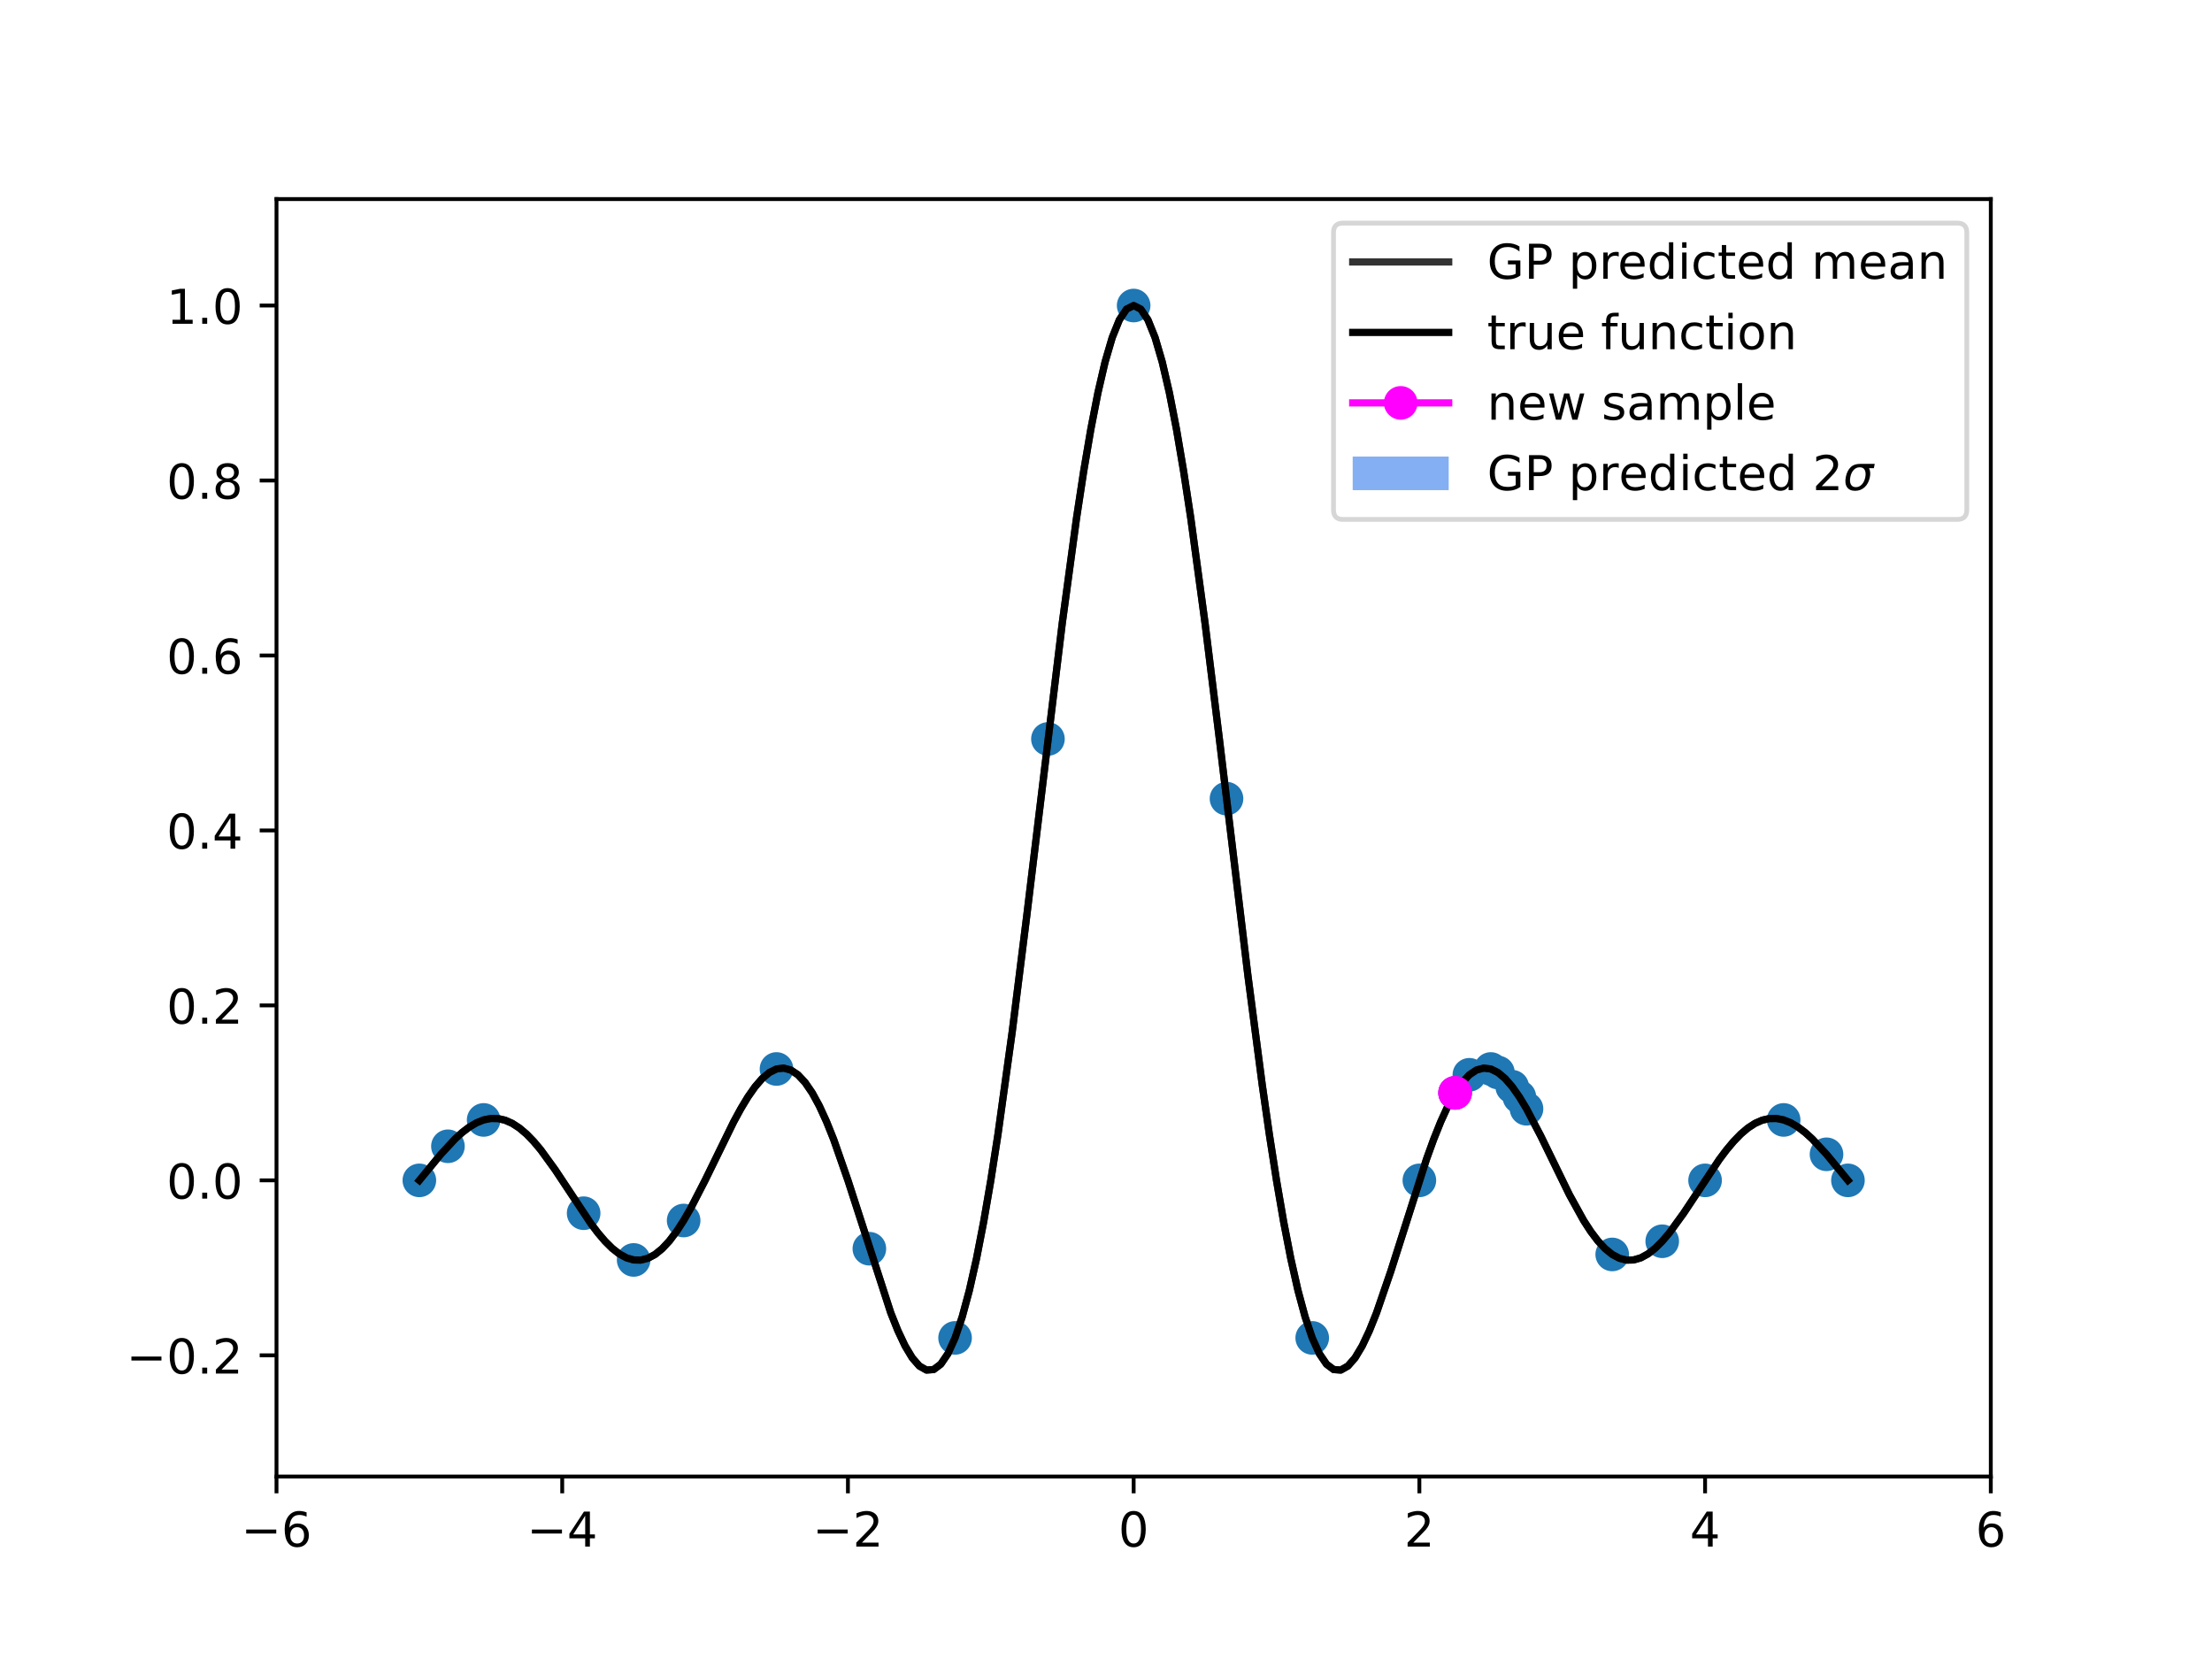 <?xml version="1.0" encoding="utf-8" standalone="no"?>
<!DOCTYPE svg PUBLIC "-//W3C//DTD SVG 1.1//EN"
  "http://www.w3.org/Graphics/SVG/1.1/DTD/svg11.dtd">
<!-- Created with matplotlib (https://matplotlib.org/) -->
<svg height="345.6pt" version="1.1" viewBox="0 0 460.8 345.6" width="460.8pt" xmlns="http://www.w3.org/2000/svg" xmlns:xlink="http://www.w3.org/1999/xlink">
 <defs>
  <style type="text/css">
*{stroke-linecap:butt;stroke-linejoin:round;}
  </style>
 </defs>
 <g id="figure_1">
  <g id="patch_1">
   <path d="M 0 345.6 
L 460.8 345.6 
L 460.8 0 
L 0 0 
z
" style="fill:#ffffff;"/>
  </g>
  <g id="axes_1">
   <g id="patch_2">
    <path d="M 57.6 307.584 
L 414.72 307.584 
L 414.72 41.472 
L 57.6 41.472 
z
" style="fill:#ffffff;"/>
   </g>
   <g id="PolyCollection_1">
    <defs>
     <path d="M 87.36 -99.707 
L 87.36 -99.707 
L 88.848 -101.538 
L 90.336 -103.363 
L 91.824 -105.145 
L 93.312 -106.823 
L 94.8 -108.348 
L 96.288 -109.694 
L 97.776 -110.824 
L 99.264 -111.701 
L 100.752 -112.299 
L 102.24 -112.597 
L 103.728 -112.58 
L 105.216 -112.242 
L 106.704 -111.603 
L 108.192 -110.639 
L 109.68 -109.379 
L 111.168 -107.827 
L 112.656 -106.06 
L 114.144 -104.075 
L 115.632 -101.955 
L 117.12 -99.725 
L 118.608 -97.419 
L 120.096 -95.11 
L 121.584 -92.874 
L 123.072 -90.734 
L 124.56 -88.769 
L 126.048 -87.041 
L 127.536 -85.546 
L 129.024 -84.382 
L 130.512 -83.567 
L 132 -83.132 
L 133.488 -83.099 
L 134.976 -83.479 
L 136.464 -84.287 
L 137.952 -85.505 
L 139.44 -87.107 
L 140.928 -89.051 
L 142.416 -91.363 
L 143.904 -93.924 
L 145.392 -96.745 
L 146.88 -99.708 
L 148.368 -102.785 
L 149.856 -105.912 
L 151.344 -108.97 
L 152.832 -111.887 
L 154.32 -114.625 
L 155.808 -117.113 
L 157.296 -119.235 
L 158.784 -120.928 
L 160.272 -122.184 
L 161.76 -122.913 
L 163.248 -123.092 
L 164.736 -122.704 
L 166.224 -121.713 
L 167.712 -120.123 
L 169.2 -117.956 
L 170.688 -115.228 
L 172.176 -111.967 
L 173.664 -108.256 
L 175.152 -104.145 
L 176.64 -99.715 
L 178.128 -95.062 
L 179.616 -90.277 
L 181.104 -85.477 
L 182.592 -80.774 
L 184.08 -76.274 
L 185.568 -72.115 
L 187.056 -68.402 
L 188.544 -65.246 
L 190.032 -62.761 
L 191.52 -61.053 
L 193.008 -60.211 
L 194.496 -60.311 
L 195.984 -61.432 
L 197.472 -63.606 
L 198.96 -66.902 
L 200.448 -71.303 
L 201.936 -76.817 
L 203.424 -83.424 
L 204.912 -91.078 
L 206.4 -99.723 
L 207.888 -109.278 
L 209.376 -119.634 
L 210.864 -130.688 
L 212.352 -142.342 
L 213.84 -154.41 
L 215.328 -166.771 
L 216.816 -179.243 
L 218.304 -191.659 
L 219.792 -203.882 
L 221.28 -215.729 
L 222.768 -227.051 
L 224.256 -237.637 
L 225.744 -247.402 
L 227.232 -256.162 
L 228.72 -263.814 
L 230.208 -270.232 
L 231.696 -275.283 
L 233.184 -278.97 
L 234.672 -281.204 
L 236.16 -281.952 
L 237.648 -281.227 
L 239.136 -278.988 
L 240.624 -275.28 
L 242.112 -270.193 
L 243.6 -263.92 
L 245.088 -256.143 
L 246.576 -247.458 
L 248.064 -237.633 
L 249.552 -227.03 
L 251.04 -215.858 
L 252.528 -203.881 
L 254.016 -191.849 
L 255.504 -179.226 
L 256.992 -166.932 
L 258.48 -154.454 
L 259.968 -142.33 
L 261.456 -130.855 
L 262.944 -119.626 
L 264.432 -109.369 
L 265.92 -99.708 
L 267.408 -91.065 
L 268.896 -83.613 
L 270.384 -76.806 
L 271.872 -71.292 
L 273.36 -67.098 
L 274.848 -63.605 
L 276.336 -61.618 
L 277.824 -60.396 
L 279.312 -60.346 
L 280.8 -61.354 
L 282.288 -63.147 
L 283.776 -65.497 
L 285.264 -68.86 
L 286.752 -72.099 
L 288.24 -76.266 
L 289.728 -80.763 
L 291.216 -85.943 
L 292.704 -90.513 
L 294.192 -95.555 
L 295.68 -99.707 
L 297.168 -104.512 
L 298.656 -108.71 
L 300.144 -111.956 
L 301.632 -115.206 
L 303.12 -118.307 
L 304.608 -120.842 
L 306.096 -121.875 
L 307.584 -123.201 
L 309.072 -123.666 
L 310.56 -123.406 
L 312.048 -122.176 
L 313.536 -120.926 
L 315.024 -119.986 
L 316.512 -117.089 
L 318 -115.244 
L 319.488 -112.068 
L 320.976 -109.262 
L 322.464 -105.888 
L 323.952 -102.783 
L 325.44 -99.908 
L 326.928 -96.732 
L 328.416 -93.924 
L 329.904 -91.831 
L 331.392 -89.051 
L 332.88 -87.751 
L 334.368 -86.009 
L 335.856 -84.277 
L 337.344 -83.857 
L 338.832 -83.236 
L 340.32 -83.132 
L 341.808 -83.859 
L 343.296 -84.381 
L 344.784 -85.546 
L 346.272 -87.473 
L 347.76 -88.929 
L 349.248 -90.734 
L 350.736 -93.173 
L 352.224 -95.431 
L 353.712 -97.686 
L 355.2 -99.707 
L 356.688 -102.328 
L 358.176 -104.361 
L 359.664 -106.28 
L 361.152 -108.117 
L 362.64 -109.505 
L 364.128 -110.62 
L 365.616 -111.705 
L 367.104 -112.422 
L 368.592 -112.582 
L 370.08 -112.743 
L 371.568 -112.315 
L 373.056 -111.821 
L 374.544 -110.823 
L 376.032 -109.765 
L 377.52 -108.402 
L 379.008 -106.811 
L 380.496 -105.137 
L 381.984 -103.44 
L 383.472 -101.601 
L 384.96 -99.707 
L 384.96 -99.707 
L 384.96 -99.707 
L 383.472 -101.478 
L 381.984 -103.29 
L 380.496 -105.137 
L 379.008 -106.811 
L 377.52 -108.284 
L 376.032 -109.62 
L 374.544 -110.823 
L 373.056 -111.58 
L 371.568 -112.283 
L 370.08 -112.452 
L 368.592 -112.582 
L 367.104 -112.067 
L 365.616 -111.471 
L 364.128 -110.62 
L 362.64 -109.209 
L 361.152 -107.532 
L 359.664 -105.824 
L 358.176 -103.796 
L 356.688 -101.566 
L 355.2 -99.707 
L 353.712 -97.132 
L 352.224 -94.79 
L 350.736 -92.559 
L 349.248 -90.734 
L 347.76 -88.608 
L 346.272 -86.572 
L 344.784 -85.546 
L 343.296 -84.381 
L 341.808 -83.275 
L 340.32 -83.132 
L 338.832 -82.962 
L 337.344 -83.102 
L 335.856 -84.277 
L 334.368 -84.961 
L 332.88 -86.42 
L 331.392 -89.051 
L 329.904 -90.861 
L 328.416 -93.924 
L 326.928 -96.732 
L 325.44 -99.506 
L 323.952 -102.783 
L 322.464 -105.888 
L 320.976 -108.634 
L 319.488 -111.701 
L 318 -114.002 
L 316.512 -117.089 
L 315.024 -118.437 
L 313.536 -120.926 
L 312.048 -122.176 
L 310.56 -122.415 
L 309.072 -122.52 
L 307.584 -122.188 
L 306.096 -121.527 
L 304.608 -119.382 
L 303.12 -117.568 
L 301.632 -115.206 
L 300.144 -111.956 
L 298.656 -107.776 
L 297.168 -103.755 
L 295.68 -99.707 
L 294.192 -94.55 
L 292.704 -90.03 
L 291.216 -84.998 
L 289.728 -80.763 
L 288.24 -76.266 
L 286.752 -72.099 
L 285.264 -67.9 
L 283.776 -64.95 
L 282.288 -62.334 
L 280.8 -60.71 
L 279.312 -60.036 
L 277.824 -60.2 
L 276.336 -61.219 
L 274.848 -63.605 
L 273.36 -66.684 
L 271.872 -71.292 
L 270.384 -76.806 
L 268.896 -83.209 
L 267.408 -91.065 
L 265.92 -99.708 
L 264.432 -109.152 
L 262.944 -119.626 
L 261.456 -130.529 
L 259.968 -142.33 
L 258.48 -154.346 
L 256.992 -166.572 
L 255.504 -179.226 
L 254.016 -191.467 
L 252.528 -203.881 
L 251.04 -215.595 
L 249.552 -227.03 
L 248.064 -237.633 
L 246.576 -247.31 
L 245.088 -256.143 
L 243.6 -263.646 
L 242.112 -270.193 
L 240.624 -275.28 
L 239.136 -278.948 
L 237.648 -281.179 
L 236.16 -281.952 
L 234.672 -281.204 
L 233.184 -278.97 
L 231.696 -275.283 
L 230.208 -270.162 
L 228.72 -263.76 
L 227.232 -256.133 
L 225.744 -247.374 
L 224.256 -237.637 
L 222.768 -227.016 
L 221.28 -215.729 
L 219.792 -203.882 
L 218.304 -191.659 
L 216.816 -179.209 
L 215.328 -166.73 
L 213.84 -154.386 
L 212.352 -142.311 
L 210.864 -130.688 
L 209.376 -119.61 
L 207.888 -109.235 
L 206.4 -99.686 
L 204.912 -91.046 
L 203.424 -83.393 
L 201.936 -76.792 
L 200.448 -71.28 
L 198.96 -66.88 
L 197.472 -63.606 
L 195.984 -61.409 
L 194.496 -60.29 
L 193.008 -60.177 
L 191.52 -61.018 
L 190.032 -62.727 
L 188.544 -65.208 
L 187.056 -68.364 
L 185.568 -72.089 
L 184.08 -76.263 
L 182.592 -80.755 
L 181.104 -85.465 
L 179.616 -90.265 
L 178.128 -95.041 
L 176.64 -99.694 
L 175.152 -104.117 
L 173.664 -108.224 
L 172.176 -111.939 
L 170.688 -115.178 
L 169.2 -117.914 
L 167.712 -120.096 
L 166.224 -121.686 
L 164.736 -122.683 
L 163.248 -123.092 
L 161.76 -122.908 
L 160.272 -122.169 
L 158.784 -120.928 
L 157.296 -119.191 
L 155.808 -117.069 
L 154.32 -114.625 
L 152.832 -111.887 
L 151.344 -108.93 
L 149.856 -105.869 
L 148.368 -102.785 
L 146.88 -99.708 
L 145.392 -96.72 
L 143.904 -93.924 
L 142.416 -91.328 
L 140.928 -89.051 
L 139.44 -87.062 
L 137.952 -85.464 
L 136.464 -84.266 
L 134.976 -83.479 
L 133.488 -83.099 
L 132 -83.132 
L 130.512 -83.567 
L 129.024 -84.382 
L 127.536 -85.546 
L 126.048 -87.005 
L 124.56 -88.769 
L 123.072 -90.734 
L 121.584 -92.859 
L 120.096 -95.11 
L 118.608 -97.397 
L 117.12 -99.684 
L 115.632 -101.933 
L 114.144 -104.075 
L 112.656 -106.036 
L 111.168 -107.813 
L 109.68 -109.328 
L 108.192 -110.594 
L 106.704 -111.566 
L 105.216 -112.242 
L 103.728 -112.58 
L 102.24 -112.597 
L 100.752 -112.299 
L 99.264 -111.701 
L 97.776 -110.824 
L 96.288 -109.694 
L 94.8 -108.339 
L 93.312 -106.798 
L 91.824 -105.126 
L 90.336 -103.363 
L 88.848 -101.538 
L 87.36 -99.707 
z
" id="m1c2d47e2aa"/>
    </defs>
    <g clip-path="url(#pdeecf7f828)">
     <use style="fill:#347aeb;fill-opacity:0.6;" x="0" xlink:href="#m1c2d47e2aa" y="345.6"/>
    </g>
   </g>
   <g id="PathCollection_1">
    <defs>
     <path d="M 0 3 
C 0.796 3 1.559 2.684 2.121 2.121 
C 2.684 1.559 3 0.796 3 0 
C 3 -0.796 2.684 -1.559 2.121 -2.121 
C 1.559 -2.684 0.796 -3 0 -3 
C -0.796 -3 -1.559 -2.684 -2.121 -2.121 
C -2.684 -1.559 -3 -0.796 -3 0 
C -3 0.796 -2.684 1.559 -2.121 2.121 
C -1.559 2.684 -0.796 3 0 3 
z
" id="md3eac9f2b9" style="stroke:#1f77b4;"/>
    </defs>
    <g clip-path="url(#pdeecf7f828)">
     <use style="fill:#1f77b4;stroke:#1f77b4;" x="87.36" xlink:href="#md3eac9f2b9" y="245.893"/>
     <use style="fill:#1f77b4;stroke:#1f77b4;" x="236.16" xlink:href="#md3eac9f2b9" y="63.648"/>
     <use style="fill:#1f77b4;stroke:#1f77b4;" x="384.96" xlink:href="#md3eac9f2b9" y="245.893"/>
     <use style="fill:#1f77b4;stroke:#1f77b4;" x="161.76" xlink:href="#md3eac9f2b9" y="222.689"/>
     <use style="fill:#1f77b4;stroke:#1f77b4;" x="318" xlink:href="#md3eac9f2b9" y="230.977"/>
     <use style="fill:#1f77b4;stroke:#1f77b4;" x="121.584" xlink:href="#md3eac9f2b9" y="252.734"/>
     <use style="fill:#1f77b4;stroke:#1f77b4;" x="355.2" xlink:href="#md3eac9f2b9" y="245.893"/>
     <use style="fill:#1f77b4;stroke:#1f77b4;" x="273.36" xlink:href="#md3eac9f2b9" y="278.709"/>
     <use style="fill:#1f77b4;stroke:#1f77b4;" x="198.96" xlink:href="#md3eac9f2b9" y="278.709"/>
     <use style="fill:#1f77b4;stroke:#1f77b4;" x="295.68" xlink:href="#md3eac9f2b9" y="245.893"/>
     <use style="fill:#1f77b4;stroke:#1f77b4;" x="142.416" xlink:href="#md3eac9f2b9" y="254.254"/>
     <use style="fill:#1f77b4;stroke:#1f77b4;" x="218.304" xlink:href="#md3eac9f2b9" y="153.941"/>
     <use style="fill:#1f77b4;stroke:#1f77b4;" x="371.568" xlink:href="#md3eac9f2b9" y="233.301"/>
     <use style="fill:#1f77b4;stroke:#1f77b4;" x="100.752" xlink:href="#md3eac9f2b9" y="233.301"/>
     <use style="fill:#1f77b4;stroke:#1f77b4;" x="335.856" xlink:href="#md3eac9f2b9" y="261.322"/>
     <use style="fill:#1f77b4;stroke:#1f77b4;" x="181.104" xlink:href="#md3eac9f2b9" y="260.129"/>
     <use style="fill:#1f77b4;stroke:#1f77b4;" x="255.504" xlink:href="#md3eac9f2b9" y="166.374"/>
     <use style="fill:#1f77b4;stroke:#1f77b4;" x="93.312" xlink:href="#md3eac9f2b9" y="238.79"/>
     <use style="fill:#1f77b4;stroke:#1f77b4;" x="380.496" xlink:href="#md3eac9f2b9" y="240.463"/>
     <use style="fill:#1f77b4;stroke:#1f77b4;" x="306.096" xlink:href="#md3eac9f2b9" y="223.899"/>
     <use style="fill:#1f77b4;stroke:#1f77b4;" x="132" xlink:href="#md3eac9f2b9" y="262.468"/>
     <use style="fill:#1f77b4;stroke:#1f77b4;" x="346.272" xlink:href="#md3eac9f2b9" y="258.578"/>
     <use style="fill:#1f77b4;stroke:#1f77b4;" x="316.512" xlink:href="#md3eac9f2b9" y="228.511"/>
     <use style="fill:#1f77b4;stroke:#1f77b4;" x="312.048" xlink:href="#md3eac9f2b9" y="223.424"/>
     <use style="fill:#1f77b4;stroke:#1f77b4;" x="310.56" xlink:href="#md3eac9f2b9" y="222.689"/>
     <use style="fill:#1f77b4;stroke:#1f77b4;" x="315.024" xlink:href="#md3eac9f2b9" y="226.389"/>
     <use style="fill:#1f77b4;stroke:#1f77b4;" x="303.12" xlink:href="#md3eac9f2b9" y="227.662"/>
    </g>
   </g>
   <g id="matplotlib.axis_1">
    <g id="xtick_1">
     <g id="line2d_1">
      <defs>
       <path d="M 0 0 
L 0 3.5 
" id="m754b26bb40" style="stroke:#000000;stroke-width:0.8;"/>
      </defs>
      <g>
       <use style="stroke:#000000;stroke-width:0.8;" x="57.6" xlink:href="#m754b26bb40" y="307.584"/>
      </g>
     </g>
     <g id="text_1">
      <!-- −6 -->
      <defs>
       <path d="M 10.594 35.5 
L 73.188 35.5 
L 73.188 27.203 
L 10.594 27.203 
z
" id="DejaVuSans-8722"/>
       <path d="M 33.016 40.375 
Q 26.375 40.375 22.484 35.828 
Q 18.609 31.297 18.609 23.391 
Q 18.609 15.531 22.484 10.953 
Q 26.375 6.391 33.016 6.391 
Q 39.656 6.391 43.531 10.953 
Q 47.406 15.531 47.406 23.391 
Q 47.406 31.297 43.531 35.828 
Q 39.656 40.375 33.016 40.375 
z
M 52.594 71.297 
L 52.594 62.312 
Q 48.875 64.062 45.094 64.984 
Q 41.312 65.922 37.594 65.922 
Q 27.828 65.922 22.672 59.328 
Q 17.531 52.734 16.797 39.406 
Q 19.672 43.656 24.016 45.922 
Q 28.375 48.188 33.594 48.188 
Q 44.578 48.188 50.953 41.516 
Q 57.328 34.859 57.328 23.391 
Q 57.328 12.156 50.688 5.359 
Q 44.047 -1.422 33.016 -1.422 
Q 20.359 -1.422 13.672 8.266 
Q 6.984 17.969 6.984 36.375 
Q 6.984 53.656 15.188 63.938 
Q 23.391 74.219 37.203 74.219 
Q 40.922 74.219 44.703 73.484 
Q 48.484 72.75 52.594 71.297 
z
" id="DejaVuSans-54"/>
      </defs>
      <g transform="translate(50.229 322.182)scale(0.1 -0.1)">
       <use xlink:href="#DejaVuSans-8722"/>
       <use x="83.789" xlink:href="#DejaVuSans-54"/>
      </g>
     </g>
    </g>
    <g id="xtick_2">
     <g id="line2d_2">
      <g>
       <use style="stroke:#000000;stroke-width:0.8;" x="117.12" xlink:href="#m754b26bb40" y="307.584"/>
      </g>
     </g>
     <g id="text_2">
      <!-- −4 -->
      <defs>
       <path d="M 37.797 64.312 
L 12.891 25.391 
L 37.797 25.391 
z
M 35.203 72.906 
L 47.609 72.906 
L 47.609 25.391 
L 58.016 25.391 
L 58.016 17.188 
L 47.609 17.188 
L 47.609 0 
L 37.797 0 
L 37.797 17.188 
L 4.891 17.188 
L 4.891 26.703 
z
" id="DejaVuSans-52"/>
      </defs>
      <g transform="translate(109.749 322.182)scale(0.1 -0.1)">
       <use xlink:href="#DejaVuSans-8722"/>
       <use x="83.789" xlink:href="#DejaVuSans-52"/>
      </g>
     </g>
    </g>
    <g id="xtick_3">
     <g id="line2d_3">
      <g>
       <use style="stroke:#000000;stroke-width:0.8;" x="176.64" xlink:href="#m754b26bb40" y="307.584"/>
      </g>
     </g>
     <g id="text_3">
      <!-- −2 -->
      <defs>
       <path d="M 19.188 8.297 
L 53.609 8.297 
L 53.609 0 
L 7.328 0 
L 7.328 8.297 
Q 12.938 14.109 22.625 23.891 
Q 32.328 33.688 34.812 36.531 
Q 39.547 41.844 41.422 45.531 
Q 43.312 49.219 43.312 52.781 
Q 43.312 58.594 39.234 62.25 
Q 35.156 65.922 28.609 65.922 
Q 23.969 65.922 18.812 64.312 
Q 13.672 62.703 7.812 59.422 
L 7.812 69.391 
Q 13.766 71.781 18.938 73 
Q 24.125 74.219 28.422 74.219 
Q 39.75 74.219 46.484 68.547 
Q 53.219 62.891 53.219 53.422 
Q 53.219 48.922 51.531 44.891 
Q 49.859 40.875 45.406 35.406 
Q 44.188 33.984 37.641 27.219 
Q 31.109 20.453 19.188 8.297 
z
" id="DejaVuSans-50"/>
      </defs>
      <g transform="translate(169.269 322.182)scale(0.1 -0.1)">
       <use xlink:href="#DejaVuSans-8722"/>
       <use x="83.789" xlink:href="#DejaVuSans-50"/>
      </g>
     </g>
    </g>
    <g id="xtick_4">
     <g id="line2d_4">
      <g>
       <use style="stroke:#000000;stroke-width:0.8;" x="236.16" xlink:href="#m754b26bb40" y="307.584"/>
      </g>
     </g>
     <g id="text_4">
      <!-- 0 -->
      <defs>
       <path d="M 31.781 66.406 
Q 24.172 66.406 20.328 58.906 
Q 16.5 51.422 16.5 36.375 
Q 16.5 21.391 20.328 13.891 
Q 24.172 6.391 31.781 6.391 
Q 39.453 6.391 43.281 13.891 
Q 47.125 21.391 47.125 36.375 
Q 47.125 51.422 43.281 58.906 
Q 39.453 66.406 31.781 66.406 
z
M 31.781 74.219 
Q 44.047 74.219 50.516 64.516 
Q 56.984 54.828 56.984 36.375 
Q 56.984 17.969 50.516 8.266 
Q 44.047 -1.422 31.781 -1.422 
Q 19.531 -1.422 13.062 8.266 
Q 6.594 17.969 6.594 36.375 
Q 6.594 54.828 13.062 64.516 
Q 19.531 74.219 31.781 74.219 
z
" id="DejaVuSans-48"/>
      </defs>
      <g transform="translate(232.979 322.182)scale(0.1 -0.1)">
       <use xlink:href="#DejaVuSans-48"/>
      </g>
     </g>
    </g>
    <g id="xtick_5">
     <g id="line2d_5">
      <g>
       <use style="stroke:#000000;stroke-width:0.8;" x="295.68" xlink:href="#m754b26bb40" y="307.584"/>
      </g>
     </g>
     <g id="text_5">
      <!-- 2 -->
      <g transform="translate(292.499 322.182)scale(0.1 -0.1)">
       <use xlink:href="#DejaVuSans-50"/>
      </g>
     </g>
    </g>
    <g id="xtick_6">
     <g id="line2d_6">
      <g>
       <use style="stroke:#000000;stroke-width:0.8;" x="355.2" xlink:href="#m754b26bb40" y="307.584"/>
      </g>
     </g>
     <g id="text_6">
      <!-- 4 -->
      <g transform="translate(352.019 322.182)scale(0.1 -0.1)">
       <use xlink:href="#DejaVuSans-52"/>
      </g>
     </g>
    </g>
    <g id="xtick_7">
     <g id="line2d_7">
      <g>
       <use style="stroke:#000000;stroke-width:0.8;" x="414.72" xlink:href="#m754b26bb40" y="307.584"/>
      </g>
     </g>
     <g id="text_7">
      <!-- 6 -->
      <g transform="translate(411.539 322.182)scale(0.1 -0.1)">
       <use xlink:href="#DejaVuSans-54"/>
      </g>
     </g>
    </g>
   </g>
   <g id="matplotlib.axis_2">
    <g id="ytick_1">
     <g id="line2d_8">
      <defs>
       <path d="M 0 0 
L -3.5 0 
" id="m7a60537038" style="stroke:#000000;stroke-width:0.8;"/>
      </defs>
      <g>
       <use style="stroke:#000000;stroke-width:0.8;" x="57.6" xlink:href="#m7a60537038" y="282.342"/>
      </g>
     </g>
     <g id="text_8">
      <!-- −0.2 -->
      <defs>
       <path d="M 10.688 12.406 
L 21 12.406 
L 21 0 
L 10.688 0 
z
" id="DejaVuSans-46"/>
      </defs>
      <g transform="translate(26.317 286.142)scale(0.1 -0.1)">
       <use xlink:href="#DejaVuSans-8722"/>
       <use x="83.789" xlink:href="#DejaVuSans-48"/>
       <use x="147.412" xlink:href="#DejaVuSans-46"/>
       <use x="179.199" xlink:href="#DejaVuSans-50"/>
      </g>
     </g>
    </g>
    <g id="ytick_2">
     <g id="line2d_9">
      <g>
       <use style="stroke:#000000;stroke-width:0.8;" x="57.6" xlink:href="#m7a60537038" y="245.893"/>
      </g>
     </g>
     <g id="text_9">
      <!-- 0.0 -->
      <g transform="translate(34.697 249.693)scale(0.1 -0.1)">
       <use xlink:href="#DejaVuSans-48"/>
       <use x="63.623" xlink:href="#DejaVuSans-46"/>
       <use x="95.41" xlink:href="#DejaVuSans-48"/>
      </g>
     </g>
    </g>
    <g id="ytick_3">
     <g id="line2d_10">
      <g>
       <use style="stroke:#000000;stroke-width:0.8;" x="57.6" xlink:href="#m7a60537038" y="209.444"/>
      </g>
     </g>
     <g id="text_10">
      <!-- 0.2 -->
      <g transform="translate(34.697 213.243)scale(0.1 -0.1)">
       <use xlink:href="#DejaVuSans-48"/>
       <use x="63.623" xlink:href="#DejaVuSans-46"/>
       <use x="95.41" xlink:href="#DejaVuSans-50"/>
      </g>
     </g>
    </g>
    <g id="ytick_4">
     <g id="line2d_11">
      <g>
       <use style="stroke:#000000;stroke-width:0.8;" x="57.6" xlink:href="#m7a60537038" y="172.995"/>
      </g>
     </g>
     <g id="text_11">
      <!-- 0.4 -->
      <g transform="translate(34.697 176.794)scale(0.1 -0.1)">
       <use xlink:href="#DejaVuSans-48"/>
       <use x="63.623" xlink:href="#DejaVuSans-46"/>
       <use x="95.41" xlink:href="#DejaVuSans-52"/>
      </g>
     </g>
    </g>
    <g id="ytick_5">
     <g id="line2d_12">
      <g>
       <use style="stroke:#000000;stroke-width:0.8;" x="57.6" xlink:href="#m7a60537038" y="136.546"/>
      </g>
     </g>
     <g id="text_12">
      <!-- 0.6 -->
      <g transform="translate(34.697 140.345)scale(0.1 -0.1)">
       <use xlink:href="#DejaVuSans-48"/>
       <use x="63.623" xlink:href="#DejaVuSans-46"/>
       <use x="95.41" xlink:href="#DejaVuSans-54"/>
      </g>
     </g>
    </g>
    <g id="ytick_6">
     <g id="line2d_13">
      <g>
       <use style="stroke:#000000;stroke-width:0.8;" x="57.6" xlink:href="#m7a60537038" y="100.097"/>
      </g>
     </g>
     <g id="text_13">
      <!-- 0.8 -->
      <defs>
       <path d="M 31.781 34.625 
Q 24.75 34.625 20.719 30.859 
Q 16.703 27.094 16.703 20.516 
Q 16.703 13.922 20.719 10.156 
Q 24.75 6.391 31.781 6.391 
Q 38.812 6.391 42.859 10.172 
Q 46.922 13.969 46.922 20.516 
Q 46.922 27.094 42.891 30.859 
Q 38.875 34.625 31.781 34.625 
z
M 21.922 38.812 
Q 15.578 40.375 12.031 44.719 
Q 8.5 49.078 8.5 55.328 
Q 8.5 64.062 14.719 69.141 
Q 20.953 74.219 31.781 74.219 
Q 42.672 74.219 48.875 69.141 
Q 55.078 64.062 55.078 55.328 
Q 55.078 49.078 51.531 44.719 
Q 48 40.375 41.703 38.812 
Q 48.828 37.156 52.797 32.312 
Q 56.781 27.484 56.781 20.516 
Q 56.781 9.906 50.312 4.234 
Q 43.844 -1.422 31.781 -1.422 
Q 19.734 -1.422 13.25 4.234 
Q 6.781 9.906 6.781 20.516 
Q 6.781 27.484 10.781 32.312 
Q 14.797 37.156 21.922 38.812 
z
M 18.312 54.391 
Q 18.312 48.734 21.844 45.562 
Q 25.391 42.391 31.781 42.391 
Q 38.141 42.391 41.719 45.562 
Q 45.312 48.734 45.312 54.391 
Q 45.312 60.062 41.719 63.234 
Q 38.141 66.406 31.781 66.406 
Q 25.391 66.406 21.844 63.234 
Q 18.312 60.062 18.312 54.391 
z
" id="DejaVuSans-56"/>
      </defs>
      <g transform="translate(34.697 103.896)scale(0.1 -0.1)">
       <use xlink:href="#DejaVuSans-48"/>
       <use x="63.623" xlink:href="#DejaVuSans-46"/>
       <use x="95.41" xlink:href="#DejaVuSans-56"/>
      </g>
     </g>
    </g>
    <g id="ytick_7">
     <g id="line2d_14">
      <g>
       <use style="stroke:#000000;stroke-width:0.8;" x="57.6" xlink:href="#m7a60537038" y="63.648"/>
      </g>
     </g>
     <g id="text_14">
      <!-- 1.0 -->
      <defs>
       <path d="M 12.406 8.297 
L 28.516 8.297 
L 28.516 63.922 
L 10.984 60.406 
L 10.984 69.391 
L 28.422 72.906 
L 38.281 72.906 
L 38.281 8.297 
L 54.391 8.297 
L 54.391 0 
L 12.406 0 
z
" id="DejaVuSans-49"/>
      </defs>
      <g transform="translate(34.697 67.447)scale(0.1 -0.1)">
       <use xlink:href="#DejaVuSans-49"/>
       <use x="63.623" xlink:href="#DejaVuSans-46"/>
       <use x="95.41" xlink:href="#DejaVuSans-48"/>
      </g>
     </g>
    </g>
   </g>
   <g id="line2d_15">
    <path clip-path="url(#pdeecf7f828)" d="M 87.36 245.893 
L 91.824 240.464 
L 94.8 237.257 
L 96.288 235.906 
L 97.776 234.776 
L 99.264 233.899 
L 100.752 233.301 
L 102.24 233.003 
L 103.728 233.02 
L 105.216 233.358 
L 106.704 234.015 
L 108.192 234.984 
L 109.68 236.247 
L 111.168 237.78 
L 112.656 239.552 
L 115.632 243.656 
L 123.072 254.866 
L 124.56 256.831 
L 126.048 258.577 
L 127.536 260.054 
L 129.024 261.218 
L 130.512 262.033 
L 132 262.468 
L 133.488 262.501 
L 134.976 262.121 
L 136.464 261.323 
L 137.952 260.116 
L 139.44 258.515 
L 140.928 256.549 
L 142.416 254.254 
L 143.904 251.676 
L 146.88 245.892 
L 152.832 233.713 
L 154.32 230.975 
L 155.808 228.509 
L 157.296 226.387 
L 158.784 224.672 
L 160.272 223.424 
L 161.76 222.689 
L 163.248 222.508 
L 164.736 222.907 
L 166.224 223.901 
L 167.712 225.491 
L 169.2 227.665 
L 170.688 230.397 
L 172.176 233.647 
L 173.664 237.36 
L 176.64 245.895 
L 185.568 273.498 
L 187.056 277.217 
L 188.544 280.373 
L 190.032 282.856 
L 191.52 284.564 
L 193.008 285.406 
L 194.496 285.3 
L 195.984 284.179 
L 197.472 281.994 
L 198.96 278.709 
L 200.448 274.309 
L 201.936 268.796 
L 203.424 262.192 
L 204.912 254.538 
L 206.4 245.896 
L 207.888 236.344 
L 210.864 214.912 
L 213.84 191.202 
L 221.28 129.871 
L 224.256 107.963 
L 225.744 98.212 
L 227.232 89.453 
L 228.72 81.813 
L 230.208 75.403 
L 231.696 70.317 
L 233.184 66.63 
L 234.672 64.396 
L 236.16 63.648 
L 237.648 64.397 
L 239.136 66.632 
L 240.624 70.32 
L 242.112 75.407 
L 243.6 81.817 
L 245.088 89.457 
L 246.576 98.216 
L 248.064 107.967 
L 251.04 129.874 
L 254.016 153.942 
L 259.968 203.27 
L 262.944 225.974 
L 264.432 236.339 
L 265.92 245.892 
L 267.408 254.535 
L 268.896 262.189 
L 270.384 268.794 
L 271.872 274.308 
L 273.36 278.709 
L 274.848 281.995 
L 276.336 284.181 
L 277.824 285.302 
L 279.312 285.409 
L 280.8 284.568 
L 282.288 282.86 
L 283.776 280.377 
L 285.264 277.22 
L 286.752 273.501 
L 289.728 264.837 
L 297.168 241.467 
L 298.656 237.357 
L 300.144 233.644 
L 301.632 230.394 
L 303.12 227.662 
L 304.608 225.488 
L 306.096 223.899 
L 307.584 222.905 
L 309.072 222.507 
L 310.56 222.689 
L 312.048 223.424 
L 313.536 224.674 
L 315.024 226.389 
L 316.512 228.511 
L 318 230.977 
L 320.976 236.652 
L 326.928 248.868 
L 329.904 254.254 
L 331.392 256.549 
L 332.88 258.515 
L 334.368 260.115 
L 335.856 261.323 
L 337.344 262.12 
L 338.832 262.501 
L 340.32 262.468 
L 341.808 262.033 
L 343.296 261.219 
L 344.784 260.054 
L 346.272 258.577 
L 347.76 256.832 
L 350.736 252.734 
L 358.176 241.522 
L 359.664 239.548 
L 361.152 237.776 
L 362.64 236.243 
L 364.128 234.98 
L 365.616 234.012 
L 367.104 233.355 
L 368.592 233.018 
L 370.08 233.002 
L 371.568 233.301 
L 373.056 233.899 
L 374.544 234.777 
L 376.032 235.907 
L 377.52 237.257 
L 380.496 240.463 
L 384.96 245.893 
L 384.96 245.893 
" style="fill:none;stroke:#333333;stroke-linecap:square;stroke-width:1.5;"/>
   </g>
   <g id="line2d_16">
    <path clip-path="url(#pdeecf7f828)" d="M 87.36 245.893 
L 91.824 240.463 
L 94.8 237.258 
L 96.288 235.908 
L 97.776 234.778 
L 99.264 233.9 
L 100.752 233.301 
L 102.24 233.002 
L 103.728 233.018 
L 105.216 233.354 
L 106.704 234.011 
L 108.192 234.979 
L 109.68 236.242 
L 111.168 237.775 
L 112.656 239.547 
L 115.632 243.653 
L 123.072 254.866 
L 124.56 256.832 
L 126.048 258.578 
L 127.536 260.054 
L 129.024 261.219 
L 130.512 262.033 
L 132 262.468 
L 133.488 262.501 
L 134.976 262.12 
L 136.464 261.322 
L 137.952 260.115 
L 139.44 258.515 
L 140.928 256.549 
L 142.416 254.254 
L 143.904 251.676 
L 146.88 245.893 
L 152.832 233.716 
L 154.32 230.977 
L 155.808 228.511 
L 157.296 226.389 
L 158.784 224.674 
L 160.272 223.424 
L 161.76 222.689 
L 163.248 222.507 
L 164.736 222.905 
L 166.224 223.899 
L 167.712 225.488 
L 169.2 227.662 
L 170.688 230.394 
L 172.176 233.644 
L 173.664 237.357 
L 176.64 245.893 
L 185.568 273.5 
L 187.056 277.219 
L 188.544 280.375 
L 190.032 282.859 
L 191.52 284.567 
L 193.008 285.408 
L 194.496 285.301 
L 195.984 284.181 
L 197.472 281.994 
L 198.96 278.709 
L 200.448 274.308 
L 201.936 268.794 
L 203.424 262.19 
L 204.912 254.536 
L 206.4 245.893 
L 207.888 236.341 
L 210.864 214.91 
L 213.84 191.201 
L 221.28 129.872 
L 224.256 107.965 
L 225.744 98.214 
L 227.232 89.455 
L 228.72 81.815 
L 230.208 75.405 
L 231.696 70.319 
L 233.184 66.631 
L 234.672 64.397 
L 236.16 63.648 
L 237.648 64.397 
L 239.136 66.631 
L 240.624 70.319 
L 242.112 75.405 
L 243.6 81.815 
L 245.088 89.455 
L 246.576 98.214 
L 248.064 107.965 
L 251.04 129.872 
L 254.016 153.941 
L 259.968 203.271 
L 262.944 225.975 
L 264.432 236.341 
L 265.92 245.893 
L 267.408 254.536 
L 268.896 262.19 
L 270.384 268.794 
L 271.872 274.308 
L 273.36 278.709 
L 274.848 281.994 
L 276.336 284.181 
L 277.824 285.301 
L 279.312 285.408 
L 280.8 284.567 
L 282.288 282.859 
L 283.776 280.375 
L 285.264 277.219 
L 286.752 273.5 
L 289.728 264.836 
L 297.168 241.467 
L 298.656 237.357 
L 300.144 233.644 
L 301.632 230.394 
L 303.12 227.662 
L 304.608 225.488 
L 306.096 223.899 
L 307.584 222.905 
L 309.072 222.507 
L 310.56 222.689 
L 312.048 223.424 
L 313.536 224.674 
L 315.024 226.389 
L 316.512 228.511 
L 318 230.977 
L 320.976 236.653 
L 326.928 248.869 
L 329.904 254.254 
L 331.392 256.549 
L 332.88 258.515 
L 334.368 260.115 
L 335.856 261.322 
L 337.344 262.12 
L 338.832 262.501 
L 340.32 262.468 
L 341.808 262.033 
L 343.296 261.219 
L 344.784 260.054 
L 346.272 258.578 
L 347.76 256.832 
L 350.736 252.734 
L 358.176 241.521 
L 359.664 239.547 
L 361.152 237.775 
L 362.64 236.242 
L 364.128 234.979 
L 365.616 234.011 
L 367.104 233.354 
L 368.592 233.018 
L 370.08 233.002 
L 371.568 233.301 
L 373.056 233.9 
L 374.544 234.778 
L 376.032 235.908 
L 377.52 237.258 
L 380.496 240.463 
L 384.96 245.893 
L 384.96 245.893 
" style="fill:none;stroke:#000000;stroke-linecap:square;stroke-width:1.5;"/>
   </g>
   <g id="line2d_17">
    <path clip-path="url(#pdeecf7f828)" d="M 303.12 227.662 
L 303.12 227.662 
" style="fill:none;stroke:#ff00ff;stroke-linecap:square;stroke-width:1.5;"/>
    <defs>
     <path d="M 0 3 
C 0.796 3 1.559 2.684 2.121 2.121 
C 2.684 1.559 3 0.796 3 0 
C 3 -0.796 2.684 -1.559 2.121 -2.121 
C 1.559 -2.684 0.796 -3 0 -3 
C -0.796 -3 -1.559 -2.684 -2.121 -2.121 
C -2.684 -1.559 -3 -0.796 -3 0 
C -3 0.796 -2.684 1.559 -2.121 2.121 
C -1.559 2.684 -0.796 3 0 3 
z
" id="mdcfc9bee6d" style="stroke:#ff00ff;"/>
    </defs>
    <g clip-path="url(#pdeecf7f828)">
     <use style="fill:#ff00ff;stroke:#ff00ff;" x="303.12" xlink:href="#mdcfc9bee6d" y="227.662"/>
     <use style="fill:#ff00ff;stroke:#ff00ff;" x="303.12" xlink:href="#mdcfc9bee6d" y="227.662"/>
    </g>
   </g>
   <g id="patch_3">
    <path d="M 57.6 307.584 
L 57.6 41.472 
" style="fill:none;stroke:#000000;stroke-linecap:square;stroke-linejoin:miter;stroke-width:0.8;"/>
   </g>
   <g id="patch_4">
    <path d="M 414.72 307.584 
L 414.72 41.472 
" style="fill:none;stroke:#000000;stroke-linecap:square;stroke-linejoin:miter;stroke-width:0.8;"/>
   </g>
   <g id="patch_5">
    <path d="M 57.6 307.584 
L 414.72 307.584 
" style="fill:none;stroke:#000000;stroke-linecap:square;stroke-linejoin:miter;stroke-width:0.8;"/>
   </g>
   <g id="patch_6">
    <path d="M 57.6 41.472 
L 414.72 41.472 
" style="fill:none;stroke:#000000;stroke-linecap:square;stroke-linejoin:miter;stroke-width:0.8;"/>
   </g>
   <g id="legend_1">
    <g id="patch_7">
     <path d="M 279.792 108.206 
L 407.72 108.206 
Q 409.72 108.206 409.72 106.206 
L 409.72 48.472 
Q 409.72 46.472 407.72 46.472 
L 279.792 46.472 
Q 277.792 46.472 277.792 48.472 
L 277.792 106.206 
Q 277.792 108.206 279.792 108.206 
z
" style="fill:#ffffff;opacity:0.8;stroke:#cccccc;stroke-linejoin:miter;"/>
    </g>
    <g id="line2d_18">
     <path d="M 281.792 54.57 
L 301.792 54.57 
" style="fill:none;stroke:#333333;stroke-linecap:square;stroke-width:1.5;"/>
    </g>
    <g id="line2d_19"/>
    <g id="text_15">
     <!-- GP predicted mean -->
     <defs>
      <path d="M 59.516 10.406 
L 59.516 29.984 
L 43.406 29.984 
L 43.406 38.094 
L 69.281 38.094 
L 69.281 6.781 
Q 63.578 2.734 56.688 0.656 
Q 49.812 -1.422 42 -1.422 
Q 24.906 -1.422 15.25 8.562 
Q 5.609 18.562 5.609 36.375 
Q 5.609 54.25 15.25 64.234 
Q 24.906 74.219 42 74.219 
Q 49.125 74.219 55.547 72.453 
Q 61.969 70.703 67.391 67.281 
L 67.391 56.781 
Q 61.922 61.422 55.766 63.766 
Q 49.609 66.109 42.828 66.109 
Q 29.438 66.109 22.719 58.641 
Q 16.016 51.172 16.016 36.375 
Q 16.016 21.625 22.719 14.156 
Q 29.438 6.688 42.828 6.688 
Q 48.047 6.688 52.141 7.594 
Q 56.25 8.5 59.516 10.406 
z
" id="DejaVuSans-71"/>
      <path d="M 19.672 64.797 
L 19.672 37.406 
L 32.078 37.406 
Q 38.969 37.406 42.719 40.969 
Q 46.484 44.531 46.484 51.125 
Q 46.484 57.672 42.719 61.234 
Q 38.969 64.797 32.078 64.797 
z
M 9.812 72.906 
L 32.078 72.906 
Q 44.344 72.906 50.609 67.359 
Q 56.891 61.812 56.891 51.125 
Q 56.891 40.328 50.609 34.812 
Q 44.344 29.297 32.078 29.297 
L 19.672 29.297 
L 19.672 0 
L 9.812 0 
z
" id="DejaVuSans-80"/>
      <path id="DejaVuSans-32"/>
      <path d="M 18.109 8.203 
L 18.109 -20.797 
L 9.078 -20.797 
L 9.078 54.688 
L 18.109 54.688 
L 18.109 46.391 
Q 20.953 51.266 25.266 53.625 
Q 29.594 56 35.594 56 
Q 45.562 56 51.781 48.094 
Q 58.016 40.188 58.016 27.297 
Q 58.016 14.406 51.781 6.484 
Q 45.562 -1.422 35.594 -1.422 
Q 29.594 -1.422 25.266 0.953 
Q 20.953 3.328 18.109 8.203 
z
M 48.688 27.297 
Q 48.688 37.203 44.609 42.844 
Q 40.531 48.484 33.406 48.484 
Q 26.266 48.484 22.188 42.844 
Q 18.109 37.203 18.109 27.297 
Q 18.109 17.391 22.188 11.75 
Q 26.266 6.109 33.406 6.109 
Q 40.531 6.109 44.609 11.75 
Q 48.688 17.391 48.688 27.297 
z
" id="DejaVuSans-112"/>
      <path d="M 41.109 46.297 
Q 39.594 47.172 37.812 47.578 
Q 36.031 48 33.891 48 
Q 26.266 48 22.188 43.047 
Q 18.109 38.094 18.109 28.812 
L 18.109 0 
L 9.078 0 
L 9.078 54.688 
L 18.109 54.688 
L 18.109 46.188 
Q 20.953 51.172 25.484 53.578 
Q 30.031 56 36.531 56 
Q 37.453 56 38.578 55.875 
Q 39.703 55.766 41.062 55.516 
z
" id="DejaVuSans-114"/>
      <path d="M 56.203 29.594 
L 56.203 25.203 
L 14.891 25.203 
Q 15.484 15.922 20.484 11.062 
Q 25.484 6.203 34.422 6.203 
Q 39.594 6.203 44.453 7.469 
Q 49.312 8.734 54.109 11.281 
L 54.109 2.781 
Q 49.266 0.734 44.188 -0.344 
Q 39.109 -1.422 33.891 -1.422 
Q 20.797 -1.422 13.156 6.188 
Q 5.516 13.812 5.516 26.812 
Q 5.516 40.234 12.766 48.109 
Q 20.016 56 32.328 56 
Q 43.359 56 49.781 48.891 
Q 56.203 41.797 56.203 29.594 
z
M 47.219 32.234 
Q 47.125 39.594 43.094 43.984 
Q 39.062 48.391 32.422 48.391 
Q 24.906 48.391 20.391 44.141 
Q 15.875 39.891 15.188 32.172 
z
" id="DejaVuSans-101"/>
      <path d="M 45.406 46.391 
L 45.406 75.984 
L 54.391 75.984 
L 54.391 0 
L 45.406 0 
L 45.406 8.203 
Q 42.578 3.328 38.25 0.953 
Q 33.938 -1.422 27.875 -1.422 
Q 17.969 -1.422 11.734 6.484 
Q 5.516 14.406 5.516 27.297 
Q 5.516 40.188 11.734 48.094 
Q 17.969 56 27.875 56 
Q 33.938 56 38.25 53.625 
Q 42.578 51.266 45.406 46.391 
z
M 14.797 27.297 
Q 14.797 17.391 18.875 11.75 
Q 22.953 6.109 30.078 6.109 
Q 37.203 6.109 41.297 11.75 
Q 45.406 17.391 45.406 27.297 
Q 45.406 37.203 41.297 42.844 
Q 37.203 48.484 30.078 48.484 
Q 22.953 48.484 18.875 42.844 
Q 14.797 37.203 14.797 27.297 
z
" id="DejaVuSans-100"/>
      <path d="M 9.422 54.688 
L 18.406 54.688 
L 18.406 0 
L 9.422 0 
z
M 9.422 75.984 
L 18.406 75.984 
L 18.406 64.594 
L 9.422 64.594 
z
" id="DejaVuSans-105"/>
      <path d="M 48.781 52.594 
L 48.781 44.188 
Q 44.969 46.297 41.141 47.344 
Q 37.312 48.391 33.406 48.391 
Q 24.656 48.391 19.812 42.844 
Q 14.984 37.312 14.984 27.297 
Q 14.984 17.281 19.812 11.734 
Q 24.656 6.203 33.406 6.203 
Q 37.312 6.203 41.141 7.25 
Q 44.969 8.297 48.781 10.406 
L 48.781 2.094 
Q 45.016 0.344 40.984 -0.531 
Q 36.969 -1.422 32.422 -1.422 
Q 20.062 -1.422 12.781 6.344 
Q 5.516 14.109 5.516 27.297 
Q 5.516 40.672 12.859 48.328 
Q 20.219 56 33.016 56 
Q 37.156 56 41.109 55.141 
Q 45.062 54.297 48.781 52.594 
z
" id="DejaVuSans-99"/>
      <path d="M 18.312 70.219 
L 18.312 54.688 
L 36.812 54.688 
L 36.812 47.703 
L 18.312 47.703 
L 18.312 18.016 
Q 18.312 11.328 20.141 9.422 
Q 21.969 7.516 27.594 7.516 
L 36.812 7.516 
L 36.812 0 
L 27.594 0 
Q 17.188 0 13.234 3.875 
Q 9.281 7.766 9.281 18.016 
L 9.281 47.703 
L 2.688 47.703 
L 2.688 54.688 
L 9.281 54.688 
L 9.281 70.219 
z
" id="DejaVuSans-116"/>
      <path d="M 52 44.188 
Q 55.375 50.25 60.062 53.125 
Q 64.75 56 71.094 56 
Q 79.641 56 84.281 50.016 
Q 88.922 44.047 88.922 33.016 
L 88.922 0 
L 79.891 0 
L 79.891 32.719 
Q 79.891 40.578 77.094 44.375 
Q 74.312 48.188 68.609 48.188 
Q 61.625 48.188 57.562 43.547 
Q 53.516 38.922 53.516 30.906 
L 53.516 0 
L 44.484 0 
L 44.484 32.719 
Q 44.484 40.625 41.703 44.406 
Q 38.922 48.188 33.109 48.188 
Q 26.219 48.188 22.156 43.531 
Q 18.109 38.875 18.109 30.906 
L 18.109 0 
L 9.078 0 
L 9.078 54.688 
L 18.109 54.688 
L 18.109 46.188 
Q 21.188 51.219 25.484 53.609 
Q 29.781 56 35.688 56 
Q 41.656 56 45.828 52.969 
Q 50 49.953 52 44.188 
z
" id="DejaVuSans-109"/>
      <path d="M 34.281 27.484 
Q 23.391 27.484 19.188 25 
Q 14.984 22.516 14.984 16.5 
Q 14.984 11.719 18.141 8.906 
Q 21.297 6.109 26.703 6.109 
Q 34.188 6.109 38.703 11.406 
Q 43.219 16.703 43.219 25.484 
L 43.219 27.484 
z
M 52.203 31.203 
L 52.203 0 
L 43.219 0 
L 43.219 8.297 
Q 40.141 3.328 35.547 0.953 
Q 30.953 -1.422 24.312 -1.422 
Q 15.922 -1.422 10.953 3.297 
Q 6 8.016 6 15.922 
Q 6 25.141 12.172 29.828 
Q 18.359 34.516 30.609 34.516 
L 43.219 34.516 
L 43.219 35.406 
Q 43.219 41.609 39.141 45 
Q 35.062 48.391 27.688 48.391 
Q 23 48.391 18.547 47.266 
Q 14.109 46.141 10.016 43.891 
L 10.016 52.203 
Q 14.938 54.109 19.578 55.047 
Q 24.219 56 28.609 56 
Q 40.484 56 46.344 49.844 
Q 52.203 43.703 52.203 31.203 
z
" id="DejaVuSans-97"/>
      <path d="M 54.891 33.016 
L 54.891 0 
L 45.906 0 
L 45.906 32.719 
Q 45.906 40.484 42.875 44.328 
Q 39.844 48.188 33.797 48.188 
Q 26.516 48.188 22.312 43.547 
Q 18.109 38.922 18.109 30.906 
L 18.109 0 
L 9.078 0 
L 9.078 54.688 
L 18.109 54.688 
L 18.109 46.188 
Q 21.344 51.125 25.703 53.562 
Q 30.078 56 35.797 56 
Q 45.219 56 50.047 50.172 
Q 54.891 44.344 54.891 33.016 
z
" id="DejaVuSans-110"/>
     </defs>
     <g transform="translate(309.792 58.07)scale(0.1 -0.1)">
      <use xlink:href="#DejaVuSans-71"/>
      <use x="77.49" xlink:href="#DejaVuSans-80"/>
      <use x="137.793" xlink:href="#DejaVuSans-32"/>
      <use x="169.58" xlink:href="#DejaVuSans-112"/>
      <use x="233.057" xlink:href="#DejaVuSans-114"/>
      <use x="271.92" xlink:href="#DejaVuSans-101"/>
      <use x="333.443" xlink:href="#DejaVuSans-100"/>
      <use x="396.92" xlink:href="#DejaVuSans-105"/>
      <use x="424.703" xlink:href="#DejaVuSans-99"/>
      <use x="479.684" xlink:href="#DejaVuSans-116"/>
      <use x="518.893" xlink:href="#DejaVuSans-101"/>
      <use x="580.416" xlink:href="#DejaVuSans-100"/>
      <use x="643.893" xlink:href="#DejaVuSans-32"/>
      <use x="675.68" xlink:href="#DejaVuSans-109"/>
      <use x="773.092" xlink:href="#DejaVuSans-101"/>
      <use x="834.615" xlink:href="#DejaVuSans-97"/>
      <use x="895.895" xlink:href="#DejaVuSans-110"/>
     </g>
    </g>
    <g id="line2d_20">
     <path d="M 281.792 69.249 
L 301.792 69.249 
" style="fill:none;stroke:#000000;stroke-linecap:square;stroke-width:1.5;"/>
    </g>
    <g id="line2d_21"/>
    <g id="text_16">
     <!-- true function -->
     <defs>
      <path d="M 8.5 21.578 
L 8.5 54.688 
L 17.484 54.688 
L 17.484 21.922 
Q 17.484 14.156 20.5 10.266 
Q 23.531 6.391 29.594 6.391 
Q 36.859 6.391 41.078 11.031 
Q 45.312 15.672 45.312 23.688 
L 45.312 54.688 
L 54.297 54.688 
L 54.297 0 
L 45.312 0 
L 45.312 8.406 
Q 42.047 3.422 37.719 1 
Q 33.406 -1.422 27.688 -1.422 
Q 18.266 -1.422 13.375 4.438 
Q 8.5 10.297 8.5 21.578 
z
M 31.109 56 
z
" id="DejaVuSans-117"/>
      <path d="M 37.109 75.984 
L 37.109 68.5 
L 28.516 68.5 
Q 23.688 68.5 21.797 66.547 
Q 19.922 64.594 19.922 59.516 
L 19.922 54.688 
L 34.719 54.688 
L 34.719 47.703 
L 19.922 47.703 
L 19.922 0 
L 10.891 0 
L 10.891 47.703 
L 2.297 47.703 
L 2.297 54.688 
L 10.891 54.688 
L 10.891 58.5 
Q 10.891 67.625 15.141 71.797 
Q 19.391 75.984 28.609 75.984 
z
" id="DejaVuSans-102"/>
      <path d="M 30.609 48.391 
Q 23.391 48.391 19.188 42.75 
Q 14.984 37.109 14.984 27.297 
Q 14.984 17.484 19.156 11.844 
Q 23.344 6.203 30.609 6.203 
Q 37.797 6.203 41.984 11.859 
Q 46.188 17.531 46.188 27.297 
Q 46.188 37.016 41.984 42.703 
Q 37.797 48.391 30.609 48.391 
z
M 30.609 56 
Q 42.328 56 49.016 48.375 
Q 55.719 40.766 55.719 27.297 
Q 55.719 13.875 49.016 6.219 
Q 42.328 -1.422 30.609 -1.422 
Q 18.844 -1.422 12.172 6.219 
Q 5.516 13.875 5.516 27.297 
Q 5.516 40.766 12.172 48.375 
Q 18.844 56 30.609 56 
z
" id="DejaVuSans-111"/>
     </defs>
     <g transform="translate(309.792 72.749)scale(0.1 -0.1)">
      <use xlink:href="#DejaVuSans-116"/>
      <use x="39.209" xlink:href="#DejaVuSans-114"/>
      <use x="80.322" xlink:href="#DejaVuSans-117"/>
      <use x="143.701" xlink:href="#DejaVuSans-101"/>
      <use x="205.225" xlink:href="#DejaVuSans-32"/>
      <use x="237.012" xlink:href="#DejaVuSans-102"/>
      <use x="272.217" xlink:href="#DejaVuSans-117"/>
      <use x="335.596" xlink:href="#DejaVuSans-110"/>
      <use x="398.975" xlink:href="#DejaVuSans-99"/>
      <use x="453.955" xlink:href="#DejaVuSans-116"/>
      <use x="493.164" xlink:href="#DejaVuSans-105"/>
      <use x="520.947" xlink:href="#DejaVuSans-111"/>
      <use x="582.129" xlink:href="#DejaVuSans-110"/>
     </g>
    </g>
    <g id="line2d_22">
     <path d="M 281.792 83.927 
L 301.792 83.927 
" style="fill:none;stroke:#ff00ff;stroke-linecap:square;stroke-width:1.5;"/>
    </g>
    <g id="line2d_23">
     <g>
      <use style="fill:#ff00ff;stroke:#ff00ff;" x="291.792" xlink:href="#mdcfc9bee6d" y="83.927"/>
     </g>
    </g>
    <g id="text_17">
     <!-- new sample -->
     <defs>
      <path d="M 4.203 54.688 
L 13.188 54.688 
L 24.422 12.016 
L 35.594 54.688 
L 46.188 54.688 
L 57.422 12.016 
L 68.609 54.688 
L 77.594 54.688 
L 63.281 0 
L 52.688 0 
L 40.922 44.828 
L 29.109 0 
L 18.5 0 
z
" id="DejaVuSans-119"/>
      <path d="M 44.281 53.078 
L 44.281 44.578 
Q 40.484 46.531 36.375 47.5 
Q 32.281 48.484 27.875 48.484 
Q 21.188 48.484 17.844 46.438 
Q 14.5 44.391 14.5 40.281 
Q 14.5 37.156 16.891 35.375 
Q 19.281 33.594 26.516 31.984 
L 29.594 31.297 
Q 39.156 29.25 43.188 25.516 
Q 47.219 21.781 47.219 15.094 
Q 47.219 7.469 41.188 3.016 
Q 35.156 -1.422 24.609 -1.422 
Q 20.219 -1.422 15.453 -0.562 
Q 10.688 0.297 5.422 2 
L 5.422 11.281 
Q 10.406 8.688 15.234 7.391 
Q 20.062 6.109 24.812 6.109 
Q 31.156 6.109 34.562 8.281 
Q 37.984 10.453 37.984 14.406 
Q 37.984 18.062 35.516 20.016 
Q 33.062 21.969 24.703 23.781 
L 21.578 24.516 
Q 13.234 26.266 9.516 29.906 
Q 5.812 33.547 5.812 39.891 
Q 5.812 47.609 11.281 51.797 
Q 16.75 56 26.812 56 
Q 31.781 56 36.172 55.266 
Q 40.578 54.547 44.281 53.078 
z
" id="DejaVuSans-115"/>
      <path d="M 9.422 75.984 
L 18.406 75.984 
L 18.406 0 
L 9.422 0 
z
" id="DejaVuSans-108"/>
     </defs>
     <g transform="translate(309.792 87.427)scale(0.1 -0.1)">
      <use xlink:href="#DejaVuSans-110"/>
      <use x="63.379" xlink:href="#DejaVuSans-101"/>
      <use x="124.902" xlink:href="#DejaVuSans-119"/>
      <use x="206.689" xlink:href="#DejaVuSans-32"/>
      <use x="238.477" xlink:href="#DejaVuSans-115"/>
      <use x="290.576" xlink:href="#DejaVuSans-97"/>
      <use x="351.855" xlink:href="#DejaVuSans-109"/>
      <use x="449.268" xlink:href="#DejaVuSans-112"/>
      <use x="512.744" xlink:href="#DejaVuSans-108"/>
      <use x="540.527" xlink:href="#DejaVuSans-101"/>
     </g>
    </g>
    <g id="patch_8">
     <path d="M 281.792 102.106 
L 301.792 102.106 
L 301.792 95.106 
L 281.792 95.106 
z
" style="fill:#347aeb;opacity:0.6;"/>
    </g>
    <g id="text_18">
     <!-- GP predicted 2$\sigma$ -->
     <defs>
      <path d="M 34.672 47.562 
Q 27.25 47.562 22.219 42.188 
Q 16.891 36.578 15.141 27.297 
Q 13.188 17.484 16.312 11.812 
Q 19.391 6.203 26.656 6.203 
Q 33.844 6.203 39.109 11.859 
Q 44.438 17.531 46.344 27.297 
Q 48.047 36.234 45.016 42.188 
Q 42.188 47.562 34.672 47.562 
z
M 36.078 54.734 
L 65.922 54.688 
L 64.156 45.703 
L 54.109 45.703 
Q 57.906 38.094 55.859 27.297 
Q 53.219 13.875 45.062 6.25 
Q 36.859 -1.422 25.141 -1.422 
Q 13.375 -1.422 8.203 6.25 
Q 3.031 13.875 5.672 27.297 
Q 8.25 40.766 16.406 48.391 
Q 23.188 54.734 36.078 54.734 
z
" id="DejaVuSans-Oblique-963"/>
     </defs>
     <g transform="translate(309.792 102.106)scale(0.1 -0.1)">
      <use transform="translate(0 0.016)" xlink:href="#DejaVuSans-71"/>
      <use transform="translate(77.49 0.016)" xlink:href="#DejaVuSans-80"/>
      <use transform="translate(137.793 0.016)" xlink:href="#DejaVuSans-32"/>
      <use transform="translate(169.58 0.016)" xlink:href="#DejaVuSans-112"/>
      <use transform="translate(233.057 0.016)" xlink:href="#DejaVuSans-114"/>
      <use transform="translate(274.17 0.016)" xlink:href="#DejaVuSans-101"/>
      <use transform="translate(335.693 0.016)" xlink:href="#DejaVuSans-100"/>
      <use transform="translate(399.17 0.016)" xlink:href="#DejaVuSans-105"/>
      <use transform="translate(426.953 0.016)" xlink:href="#DejaVuSans-99"/>
      <use transform="translate(481.934 0.016)" xlink:href="#DejaVuSans-116"/>
      <use transform="translate(521.143 0.016)" xlink:href="#DejaVuSans-101"/>
      <use transform="translate(582.666 0.016)" xlink:href="#DejaVuSans-100"/>
      <use transform="translate(646.143 0.016)" xlink:href="#DejaVuSans-32"/>
      <use transform="translate(677.93 0.016)" xlink:href="#DejaVuSans-50"/>
      <use transform="translate(741.553 0.016)" xlink:href="#DejaVuSans-Oblique-963"/>
     </g>
    </g>
   </g>
  </g>
 </g>
 <defs>
  <clipPath id="pdeecf7f828">
   <rect height="266.112" width="357.12" x="57.6" y="41.472"/>
  </clipPath>
 </defs>
</svg>

